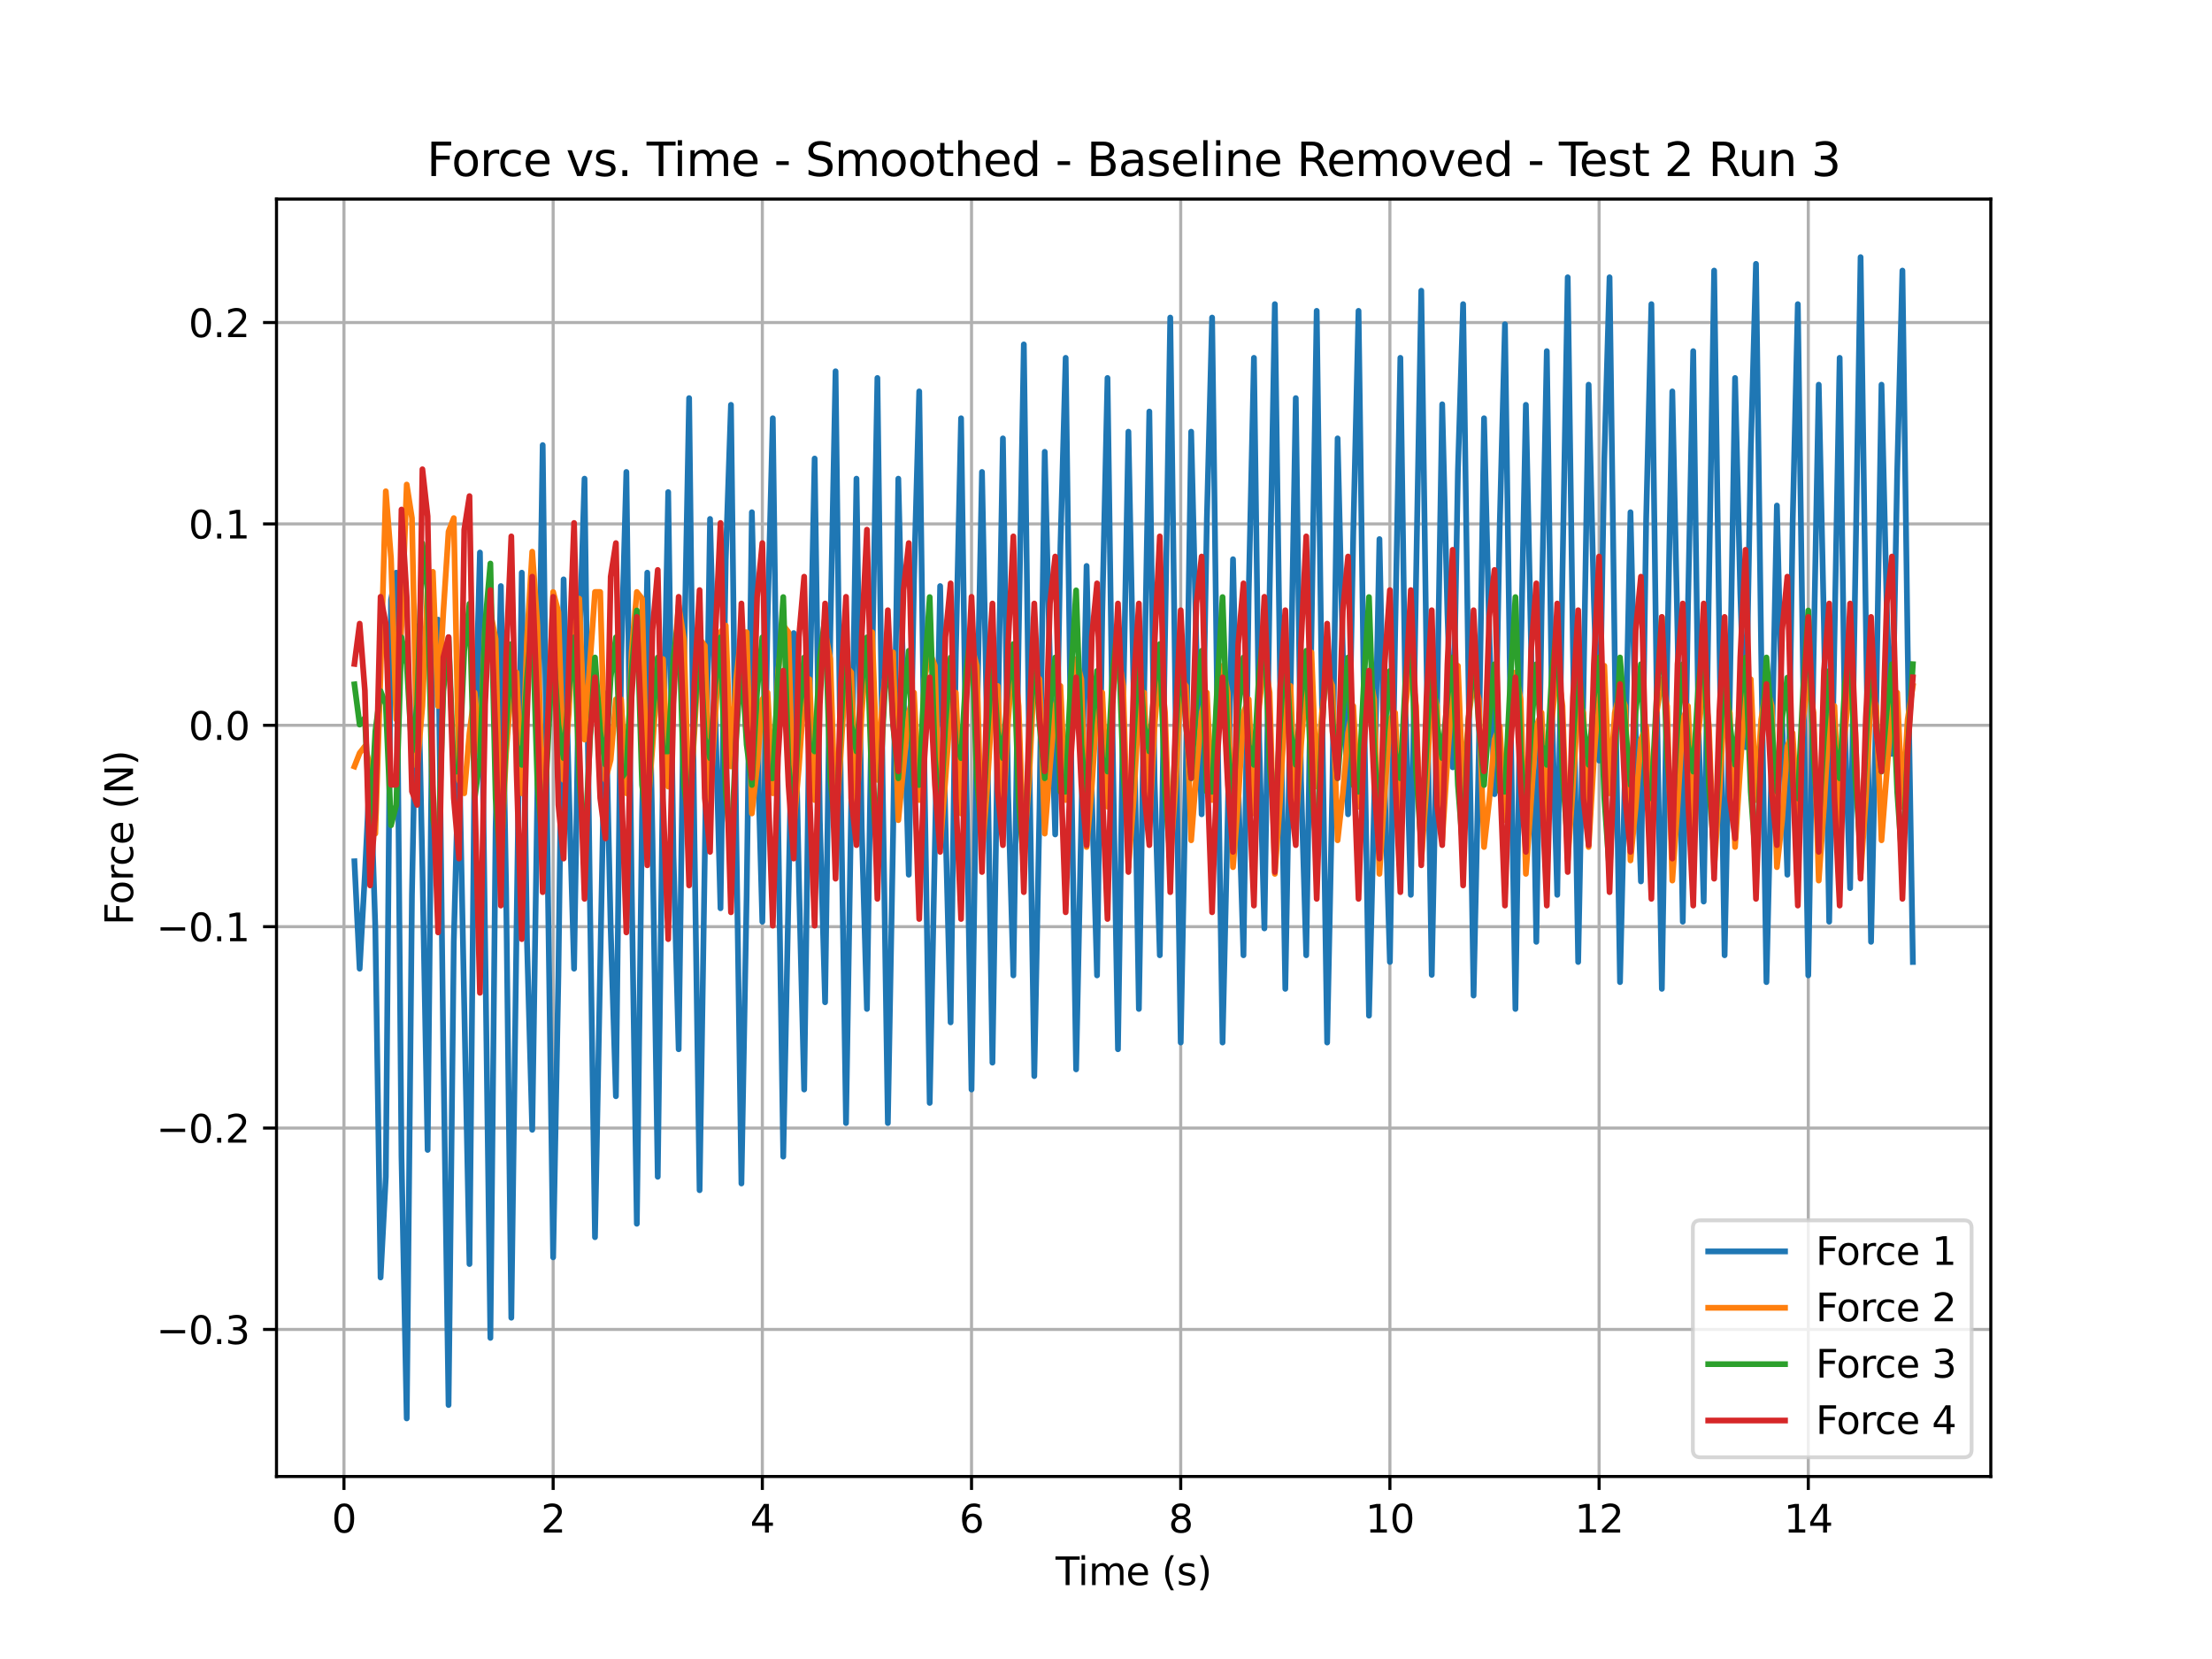 <?xml version="1.0" encoding="utf-8" standalone="no"?>
<!DOCTYPE svg PUBLIC "-//W3C//DTD SVG 1.1//EN"
  "http://www.w3.org/Graphics/SVG/1.1/DTD/svg11.dtd">
<svg xmlns:xlink="http://www.w3.org/1999/xlink" width="576pt" height="432pt" viewBox="0 0 576 432" xmlns="http://www.w3.org/2000/svg" version="1.1">
 <defs>
  <style type="text/css">*{stroke-linejoin: round; stroke-linecap: butt}</style>
 </defs>
 <g id="figure_1">
  <g id="patch_1">
   <path d="M 0 432 
L 576 432 
L 576 0 
L 0 0 
z
" style="fill: #ffffff"/>
  </g>
  <g id="axes_1">
   <g id="patch_2">
    <path d="M 72 384.48 
L 518.4 384.48 
L 518.4 51.84 
L 72 51.84 
z
" style="fill: #ffffff"/>
   </g>
   <g id="matplotlib.axis_1">
    <g id="xtick_1">
     <g id="line2d_1">
      <path d="M 89.567 384.48 
L 89.567 51.84 
" clip-path="url(#p87761580d5)" style="fill: none; stroke: #b0b0b0; stroke-width: 0.8; stroke-linecap: square"/>
     </g>
     <g id="line2d_2">
      <defs>
       <path id="me1c14b17b9" d="M 0 0 
L 0 3.5 
" style="stroke: #000000; stroke-width: 0.8"/>
      </defs>
      <g>
       <use xlink:href="#me1c14b17b9" x="89.567" y="384.48" style="stroke: #000000; stroke-width: 0.8"/>
      </g>
     </g>
     <g id="text_1">
      <!-- 0 -->
      <g transform="translate(86.386 399.078) scale(0.1 -0.1)">
       <defs>
        <path id="DejaVuSans-30" d="M 2034 4250 
Q 1547 4250 1301 3770 
Q 1056 3291 1056 2328 
Q 1056 1369 1301 889 
Q 1547 409 2034 409 
Q 2525 409 2770 889 
Q 3016 1369 3016 2328 
Q 3016 3291 2770 3770 
Q 2525 4250 2034 4250 
z
M 2034 4750 
Q 2819 4750 3233 4129 
Q 3647 3509 3647 2328 
Q 3647 1150 3233 529 
Q 2819 -91 2034 -91 
Q 1250 -91 836 529 
Q 422 1150 422 2328 
Q 422 3509 836 4129 
Q 1250 4750 2034 4750 
z
" transform="scale(0.016)"/>
       </defs>
       <use xlink:href="#DejaVuSans-30"/>
      </g>
     </g>
    </g>
    <g id="xtick_2">
     <g id="line2d_3">
      <path d="M 144.04 384.48 
L 144.04 51.84 
" clip-path="url(#p87761580d5)" style="fill: none; stroke: #b0b0b0; stroke-width: 0.8; stroke-linecap: square"/>
     </g>
     <g id="line2d_4">
      <g>
       <use xlink:href="#me1c14b17b9" x="144.04" y="384.48" style="stroke: #000000; stroke-width: 0.8"/>
      </g>
     </g>
     <g id="text_2">
      <!-- 2 -->
      <g transform="translate(140.858 399.078) scale(0.1 -0.1)">
       <defs>
        <path id="DejaVuSans-32" d="M 1228 531 
L 3431 531 
L 3431 0 
L 469 0 
L 469 531 
Q 828 903 1448 1529 
Q 2069 2156 2228 2338 
Q 2531 2678 2651 2914 
Q 2772 3150 2772 3378 
Q 2772 3750 2511 3984 
Q 2250 4219 1831 4219 
Q 1534 4219 1204 4116 
Q 875 4013 500 3803 
L 500 4441 
Q 881 4594 1212 4672 
Q 1544 4750 1819 4750 
Q 2544 4750 2975 4387 
Q 3406 4025 3406 3419 
Q 3406 3131 3298 2873 
Q 3191 2616 2906 2266 
Q 2828 2175 2409 1742 
Q 1991 1309 1228 531 
z
" transform="scale(0.016)"/>
       </defs>
       <use xlink:href="#DejaVuSans-32"/>
      </g>
     </g>
    </g>
    <g id="xtick_3">
     <g id="line2d_5">
      <path d="M 198.512 384.48 
L 198.512 51.84 
" clip-path="url(#p87761580d5)" style="fill: none; stroke: #b0b0b0; stroke-width: 0.8; stroke-linecap: square"/>
     </g>
     <g id="line2d_6">
      <g>
       <use xlink:href="#me1c14b17b9" x="198.512" y="384.48" style="stroke: #000000; stroke-width: 0.8"/>
      </g>
     </g>
     <g id="text_3">
      <!-- 4 -->
      <g transform="translate(195.331 399.078) scale(0.1 -0.1)">
       <defs>
        <path id="DejaVuSans-34" d="M 2419 4116 
L 825 1625 
L 2419 1625 
L 2419 4116 
z
M 2253 4666 
L 3047 4666 
L 3047 1625 
L 3713 1625 
L 3713 1100 
L 3047 1100 
L 3047 0 
L 2419 0 
L 2419 1100 
L 313 1100 
L 313 1709 
L 2253 4666 
z
" transform="scale(0.016)"/>
       </defs>
       <use xlink:href="#DejaVuSans-34"/>
      </g>
     </g>
    </g>
    <g id="xtick_4">
     <g id="line2d_7">
      <path d="M 252.984 384.48 
L 252.984 51.84 
" clip-path="url(#p87761580d5)" style="fill: none; stroke: #b0b0b0; stroke-width: 0.8; stroke-linecap: square"/>
     </g>
     <g id="line2d_8">
      <g>
       <use xlink:href="#me1c14b17b9" x="252.984" y="384.48" style="stroke: #000000; stroke-width: 0.8"/>
      </g>
     </g>
     <g id="text_4">
      <!-- 6 -->
      <g transform="translate(249.803 399.078) scale(0.1 -0.1)">
       <defs>
        <path id="DejaVuSans-36" d="M 2113 2584 
Q 1688 2584 1439 2293 
Q 1191 2003 1191 1497 
Q 1191 994 1439 701 
Q 1688 409 2113 409 
Q 2538 409 2786 701 
Q 3034 994 3034 1497 
Q 3034 2003 2786 2293 
Q 2538 2584 2113 2584 
z
M 3366 4563 
L 3366 3988 
Q 3128 4100 2886 4159 
Q 2644 4219 2406 4219 
Q 1781 4219 1451 3797 
Q 1122 3375 1075 2522 
Q 1259 2794 1537 2939 
Q 1816 3084 2150 3084 
Q 2853 3084 3261 2657 
Q 3669 2231 3669 1497 
Q 3669 778 3244 343 
Q 2819 -91 2113 -91 
Q 1303 -91 875 529 
Q 447 1150 447 2328 
Q 447 3434 972 4092 
Q 1497 4750 2381 4750 
Q 2619 4750 2861 4703 
Q 3103 4656 3366 4563 
z
" transform="scale(0.016)"/>
       </defs>
       <use xlink:href="#DejaVuSans-36"/>
      </g>
     </g>
    </g>
    <g id="xtick_5">
     <g id="line2d_9">
      <path d="M 307.456 384.48 
L 307.456 51.84 
" clip-path="url(#p87761580d5)" style="fill: none; stroke: #b0b0b0; stroke-width: 0.8; stroke-linecap: square"/>
     </g>
     <g id="line2d_10">
      <g>
       <use xlink:href="#me1c14b17b9" x="307.456" y="384.48" style="stroke: #000000; stroke-width: 0.8"/>
      </g>
     </g>
     <g id="text_5">
      <!-- 8 -->
      <g transform="translate(304.275 399.078) scale(0.1 -0.1)">
       <defs>
        <path id="DejaVuSans-38" d="M 2034 2216 
Q 1584 2216 1326 1975 
Q 1069 1734 1069 1313 
Q 1069 891 1326 650 
Q 1584 409 2034 409 
Q 2484 409 2743 651 
Q 3003 894 3003 1313 
Q 3003 1734 2745 1975 
Q 2488 2216 2034 2216 
z
M 1403 2484 
Q 997 2584 770 2862 
Q 544 3141 544 3541 
Q 544 4100 942 4425 
Q 1341 4750 2034 4750 
Q 2731 4750 3128 4425 
Q 3525 4100 3525 3541 
Q 3525 3141 3298 2862 
Q 3072 2584 2669 2484 
Q 3125 2378 3379 2068 
Q 3634 1759 3634 1313 
Q 3634 634 3220 271 
Q 2806 -91 2034 -91 
Q 1263 -91 848 271 
Q 434 634 434 1313 
Q 434 1759 690 2068 
Q 947 2378 1403 2484 
z
M 1172 3481 
Q 1172 3119 1398 2916 
Q 1625 2713 2034 2713 
Q 2441 2713 2670 2916 
Q 2900 3119 2900 3481 
Q 2900 3844 2670 4047 
Q 2441 4250 2034 4250 
Q 1625 4250 1398 4047 
Q 1172 3844 1172 3481 
z
" transform="scale(0.016)"/>
       </defs>
       <use xlink:href="#DejaVuSans-38"/>
      </g>
     </g>
    </g>
    <g id="xtick_6">
     <g id="line2d_11">
      <path d="M 361.928 384.48 
L 361.928 51.84 
" clip-path="url(#p87761580d5)" style="fill: none; stroke: #b0b0b0; stroke-width: 0.8; stroke-linecap: square"/>
     </g>
     <g id="line2d_12">
      <g>
       <use xlink:href="#me1c14b17b9" x="361.928" y="384.48" style="stroke: #000000; stroke-width: 0.8"/>
      </g>
     </g>
     <g id="text_6">
      <!-- 10 -->
      <g transform="translate(355.566 399.078) scale(0.1 -0.1)">
       <defs>
        <path id="DejaVuSans-31" d="M 794 531 
L 1825 531 
L 1825 4091 
L 703 3866 
L 703 4441 
L 1819 4666 
L 2450 4666 
L 2450 531 
L 3481 531 
L 3481 0 
L 794 0 
L 794 531 
z
" transform="scale(0.016)"/>
       </defs>
       <use xlink:href="#DejaVuSans-31"/>
       <use xlink:href="#DejaVuSans-30" x="63.623"/>
      </g>
     </g>
    </g>
    <g id="xtick_7">
     <g id="line2d_13">
      <path d="M 416.401 384.48 
L 416.401 51.84 
" clip-path="url(#p87761580d5)" style="fill: none; stroke: #b0b0b0; stroke-width: 0.8; stroke-linecap: square"/>
     </g>
     <g id="line2d_14">
      <g>
       <use xlink:href="#me1c14b17b9" x="416.401" y="384.48" style="stroke: #000000; stroke-width: 0.8"/>
      </g>
     </g>
     <g id="text_7">
      <!-- 12 -->
      <g transform="translate(410.038 399.078) scale(0.1 -0.1)">
       <use xlink:href="#DejaVuSans-31"/>
       <use xlink:href="#DejaVuSans-32" x="63.623"/>
      </g>
     </g>
    </g>
    <g id="xtick_8">
     <g id="line2d_15">
      <path d="M 470.873 384.48 
L 470.873 51.84 
" clip-path="url(#p87761580d5)" style="fill: none; stroke: #b0b0b0; stroke-width: 0.8; stroke-linecap: square"/>
     </g>
     <g id="line2d_16">
      <g>
       <use xlink:href="#me1c14b17b9" x="470.873" y="384.48" style="stroke: #000000; stroke-width: 0.8"/>
      </g>
     </g>
     <g id="text_8">
      <!-- 14 -->
      <g transform="translate(464.51 399.078) scale(0.1 -0.1)">
       <use xlink:href="#DejaVuSans-31"/>
       <use xlink:href="#DejaVuSans-34" x="63.623"/>
      </g>
     </g>
    </g>
    <g id="text_9">
     <!-- Time (s) -->
     <g transform="translate(274.871 412.757) scale(0.1 -0.1)">
      <defs>
       <path id="DejaVuSans-54" d="M -19 4666 
L 3928 4666 
L 3928 4134 
L 2272 4134 
L 2272 0 
L 1638 0 
L 1638 4134 
L -19 4134 
L -19 4666 
z
" transform="scale(0.016)"/>
       <path id="DejaVuSans-69" d="M 603 3500 
L 1178 3500 
L 1178 0 
L 603 0 
L 603 3500 
z
M 603 4863 
L 1178 4863 
L 1178 4134 
L 603 4134 
L 603 4863 
z
" transform="scale(0.016)"/>
       <path id="DejaVuSans-6d" d="M 3328 2828 
Q 3544 3216 3844 3400 
Q 4144 3584 4550 3584 
Q 5097 3584 5394 3201 
Q 5691 2819 5691 2113 
L 5691 0 
L 5113 0 
L 5113 2094 
Q 5113 2597 4934 2840 
Q 4756 3084 4391 3084 
Q 3944 3084 3684 2787 
Q 3425 2491 3425 1978 
L 3425 0 
L 2847 0 
L 2847 2094 
Q 2847 2600 2669 2842 
Q 2491 3084 2119 3084 
Q 1678 3084 1418 2786 
Q 1159 2488 1159 1978 
L 1159 0 
L 581 0 
L 581 3500 
L 1159 3500 
L 1159 2956 
Q 1356 3278 1631 3431 
Q 1906 3584 2284 3584 
Q 2666 3584 2933 3390 
Q 3200 3197 3328 2828 
z
" transform="scale(0.016)"/>
       <path id="DejaVuSans-65" d="M 3597 1894 
L 3597 1613 
L 953 1613 
Q 991 1019 1311 708 
Q 1631 397 2203 397 
Q 2534 397 2845 478 
Q 3156 559 3463 722 
L 3463 178 
Q 3153 47 2828 -22 
Q 2503 -91 2169 -91 
Q 1331 -91 842 396 
Q 353 884 353 1716 
Q 353 2575 817 3079 
Q 1281 3584 2069 3584 
Q 2775 3584 3186 3129 
Q 3597 2675 3597 1894 
z
M 3022 2063 
Q 3016 2534 2758 2815 
Q 2500 3097 2075 3097 
Q 1594 3097 1305 2825 
Q 1016 2553 972 2059 
L 3022 2063 
z
" transform="scale(0.016)"/>
       <path id="DejaVuSans-20" transform="scale(0.016)"/>
       <path id="DejaVuSans-28" d="M 1984 4856 
Q 1566 4138 1362 3434 
Q 1159 2731 1159 2009 
Q 1159 1288 1364 580 
Q 1569 -128 1984 -844 
L 1484 -844 
Q 1016 -109 783 600 
Q 550 1309 550 2009 
Q 550 2706 781 3412 
Q 1013 4119 1484 4856 
L 1984 4856 
z
" transform="scale(0.016)"/>
       <path id="DejaVuSans-73" d="M 2834 3397 
L 2834 2853 
Q 2591 2978 2328 3040 
Q 2066 3103 1784 3103 
Q 1356 3103 1142 2972 
Q 928 2841 928 2578 
Q 928 2378 1081 2264 
Q 1234 2150 1697 2047 
L 1894 2003 
Q 2506 1872 2764 1633 
Q 3022 1394 3022 966 
Q 3022 478 2636 193 
Q 2250 -91 1575 -91 
Q 1294 -91 989 -36 
Q 684 19 347 128 
L 347 722 
Q 666 556 975 473 
Q 1284 391 1588 391 
Q 1994 391 2212 530 
Q 2431 669 2431 922 
Q 2431 1156 2273 1281 
Q 2116 1406 1581 1522 
L 1381 1569 
Q 847 1681 609 1914 
Q 372 2147 372 2553 
Q 372 3047 722 3315 
Q 1072 3584 1716 3584 
Q 2034 3584 2315 3537 
Q 2597 3491 2834 3397 
z
" transform="scale(0.016)"/>
       <path id="DejaVuSans-29" d="M 513 4856 
L 1013 4856 
Q 1481 4119 1714 3412 
Q 1947 2706 1947 2009 
Q 1947 1309 1714 600 
Q 1481 -109 1013 -844 
L 513 -844 
Q 928 -128 1133 580 
Q 1338 1288 1338 2009 
Q 1338 2731 1133 3434 
Q 928 4138 513 4856 
z
" transform="scale(0.016)"/>
      </defs>
      <use xlink:href="#DejaVuSans-54"/>
      <use xlink:href="#DejaVuSans-69" x="57.959"/>
      <use xlink:href="#DejaVuSans-6d" x="85.742"/>
      <use xlink:href="#DejaVuSans-65" x="183.154"/>
      <use xlink:href="#DejaVuSans-20" x="244.678"/>
      <use xlink:href="#DejaVuSans-28" x="276.465"/>
      <use xlink:href="#DejaVuSans-73" x="315.479"/>
      <use xlink:href="#DejaVuSans-29" x="367.578"/>
     </g>
    </g>
   </g>
   <g id="matplotlib.axis_2">
    <g id="ytick_1">
     <g id="line2d_17">
      <path d="M 72 346.184 
L 518.4 346.184 
" clip-path="url(#p87761580d5)" style="fill: none; stroke: #b0b0b0; stroke-width: 0.8; stroke-linecap: square"/>
     </g>
     <g id="line2d_18">
      <defs>
       <path id="mab9c1787e1" d="M 0 0 
L -3.5 0 
" style="stroke: #000000; stroke-width: 0.8"/>
      </defs>
      <g>
       <use xlink:href="#mab9c1787e1" x="72" y="346.184" style="stroke: #000000; stroke-width: 0.8"/>
      </g>
     </g>
     <g id="text_10">
      <!-- −0.3 -->
      <g transform="translate(40.717 349.984) scale(0.1 -0.1)">
       <defs>
        <path id="DejaVuSans-2212" d="M 678 2272 
L 4684 2272 
L 4684 1741 
L 678 1741 
L 678 2272 
z
" transform="scale(0.016)"/>
        <path id="DejaVuSans-2e" d="M 684 794 
L 1344 794 
L 1344 0 
L 684 0 
L 684 794 
z
" transform="scale(0.016)"/>
        <path id="DejaVuSans-33" d="M 2597 2516 
Q 3050 2419 3304 2112 
Q 3559 1806 3559 1356 
Q 3559 666 3084 287 
Q 2609 -91 1734 -91 
Q 1441 -91 1130 -33 
Q 819 25 488 141 
L 488 750 
Q 750 597 1062 519 
Q 1375 441 1716 441 
Q 2309 441 2620 675 
Q 2931 909 2931 1356 
Q 2931 1769 2642 2001 
Q 2353 2234 1838 2234 
L 1294 2234 
L 1294 2753 
L 1863 2753 
Q 2328 2753 2575 2939 
Q 2822 3125 2822 3475 
Q 2822 3834 2567 4026 
Q 2313 4219 1838 4219 
Q 1578 4219 1281 4162 
Q 984 4106 628 3988 
L 628 4550 
Q 988 4650 1302 4700 
Q 1616 4750 1894 4750 
Q 2613 4750 3031 4423 
Q 3450 4097 3450 3541 
Q 3450 3153 3228 2886 
Q 3006 2619 2597 2516 
z
" transform="scale(0.016)"/>
       </defs>
       <use xlink:href="#DejaVuSans-2212"/>
       <use xlink:href="#DejaVuSans-30" x="83.789"/>
       <use xlink:href="#DejaVuSans-2e" x="147.412"/>
       <use xlink:href="#DejaVuSans-33" x="179.199"/>
      </g>
     </g>
    </g>
    <g id="ytick_2">
     <g id="line2d_19">
      <path d="M 72 293.745 
L 518.4 293.745 
" clip-path="url(#p87761580d5)" style="fill: none; stroke: #b0b0b0; stroke-width: 0.8; stroke-linecap: square"/>
     </g>
     <g id="line2d_20">
      <g>
       <use xlink:href="#mab9c1787e1" x="72" y="293.745" style="stroke: #000000; stroke-width: 0.8"/>
      </g>
     </g>
     <g id="text_11">
      <!-- −0.2 -->
      <g transform="translate(40.717 297.544) scale(0.1 -0.1)">
       <use xlink:href="#DejaVuSans-2212"/>
       <use xlink:href="#DejaVuSans-30" x="83.789"/>
       <use xlink:href="#DejaVuSans-2e" x="147.412"/>
       <use xlink:href="#DejaVuSans-32" x="179.199"/>
      </g>
     </g>
    </g>
    <g id="ytick_3">
     <g id="line2d_21">
      <path d="M 72 241.306 
L 518.4 241.306 
" clip-path="url(#p87761580d5)" style="fill: none; stroke: #b0b0b0; stroke-width: 0.8; stroke-linecap: square"/>
     </g>
     <g id="line2d_22">
      <g>
       <use xlink:href="#mab9c1787e1" x="72" y="241.306" style="stroke: #000000; stroke-width: 0.8"/>
      </g>
     </g>
     <g id="text_12">
      <!-- −0.1 -->
      <g transform="translate(40.717 245.105) scale(0.1 -0.1)">
       <use xlink:href="#DejaVuSans-2212"/>
       <use xlink:href="#DejaVuSans-30" x="83.789"/>
       <use xlink:href="#DejaVuSans-2e" x="147.412"/>
       <use xlink:href="#DejaVuSans-31" x="179.199"/>
      </g>
     </g>
    </g>
    <g id="ytick_4">
     <g id="line2d_23">
      <path d="M 72 188.866 
L 518.4 188.866 
" clip-path="url(#p87761580d5)" style="fill: none; stroke: #b0b0b0; stroke-width: 0.8; stroke-linecap: square"/>
     </g>
     <g id="line2d_24">
      <g>
       <use xlink:href="#mab9c1787e1" x="72" y="188.866" style="stroke: #000000; stroke-width: 0.8"/>
      </g>
     </g>
     <g id="text_13">
      <!-- 0.0 -->
      <g transform="translate(49.097 192.666) scale(0.1 -0.1)">
       <use xlink:href="#DejaVuSans-30"/>
       <use xlink:href="#DejaVuSans-2e" x="63.623"/>
       <use xlink:href="#DejaVuSans-30" x="95.41"/>
      </g>
     </g>
    </g>
    <g id="ytick_5">
     <g id="line2d_25">
      <path d="M 72 136.427 
L 518.4 136.427 
" clip-path="url(#p87761580d5)" style="fill: none; stroke: #b0b0b0; stroke-width: 0.8; stroke-linecap: square"/>
     </g>
     <g id="line2d_26">
      <g>
       <use xlink:href="#mab9c1787e1" x="72" y="136.427" style="stroke: #000000; stroke-width: 0.8"/>
      </g>
     </g>
     <g id="text_14">
      <!-- 0.1 -->
      <g transform="translate(49.097 140.226) scale(0.1 -0.1)">
       <use xlink:href="#DejaVuSans-30"/>
       <use xlink:href="#DejaVuSans-2e" x="63.623"/>
       <use xlink:href="#DejaVuSans-31" x="95.41"/>
      </g>
     </g>
    </g>
    <g id="ytick_6">
     <g id="line2d_27">
      <path d="M 72 83.988 
L 518.4 83.988 
" clip-path="url(#p87761580d5)" style="fill: none; stroke: #b0b0b0; stroke-width: 0.8; stroke-linecap: square"/>
     </g>
     <g id="line2d_28">
      <g>
       <use xlink:href="#mab9c1787e1" x="72" y="83.988" style="stroke: #000000; stroke-width: 0.8"/>
      </g>
     </g>
     <g id="text_15">
      <!-- 0.2 -->
      <g transform="translate(49.097 87.787) scale(0.1 -0.1)">
       <use xlink:href="#DejaVuSans-30"/>
       <use xlink:href="#DejaVuSans-2e" x="63.623"/>
       <use xlink:href="#DejaVuSans-32" x="95.41"/>
      </g>
     </g>
    </g>
    <g id="text_16">
     <!-- Force (N) -->
     <g transform="translate(34.638 240.914) rotate(-90) scale(0.1 -0.1)">
      <defs>
       <path id="DejaVuSans-46" d="M 628 4666 
L 3309 4666 
L 3309 4134 
L 1259 4134 
L 1259 2759 
L 3109 2759 
L 3109 2228 
L 1259 2228 
L 1259 0 
L 628 0 
L 628 4666 
z
" transform="scale(0.016)"/>
       <path id="DejaVuSans-6f" d="M 1959 3097 
Q 1497 3097 1228 2736 
Q 959 2375 959 1747 
Q 959 1119 1226 758 
Q 1494 397 1959 397 
Q 2419 397 2687 759 
Q 2956 1122 2956 1747 
Q 2956 2369 2687 2733 
Q 2419 3097 1959 3097 
z
M 1959 3584 
Q 2709 3584 3137 3096 
Q 3566 2609 3566 1747 
Q 3566 888 3137 398 
Q 2709 -91 1959 -91 
Q 1206 -91 779 398 
Q 353 888 353 1747 
Q 353 2609 779 3096 
Q 1206 3584 1959 3584 
z
" transform="scale(0.016)"/>
       <path id="DejaVuSans-72" d="M 2631 2963 
Q 2534 3019 2420 3045 
Q 2306 3072 2169 3072 
Q 1681 3072 1420 2755 
Q 1159 2438 1159 1844 
L 1159 0 
L 581 0 
L 581 3500 
L 1159 3500 
L 1159 2956 
Q 1341 3275 1631 3429 
Q 1922 3584 2338 3584 
Q 2397 3584 2469 3576 
Q 2541 3569 2628 3553 
L 2631 2963 
z
" transform="scale(0.016)"/>
       <path id="DejaVuSans-63" d="M 3122 3366 
L 3122 2828 
Q 2878 2963 2633 3030 
Q 2388 3097 2138 3097 
Q 1578 3097 1268 2742 
Q 959 2388 959 1747 
Q 959 1106 1268 751 
Q 1578 397 2138 397 
Q 2388 397 2633 464 
Q 2878 531 3122 666 
L 3122 134 
Q 2881 22 2623 -34 
Q 2366 -91 2075 -91 
Q 1284 -91 818 406 
Q 353 903 353 1747 
Q 353 2603 823 3093 
Q 1294 3584 2113 3584 
Q 2378 3584 2631 3529 
Q 2884 3475 3122 3366 
z
" transform="scale(0.016)"/>
       <path id="DejaVuSans-4e" d="M 628 4666 
L 1478 4666 
L 3547 763 
L 3547 4666 
L 4159 4666 
L 4159 0 
L 3309 0 
L 1241 3903 
L 1241 0 
L 628 0 
L 628 4666 
z
" transform="scale(0.016)"/>
      </defs>
      <use xlink:href="#DejaVuSans-46"/>
      <use xlink:href="#DejaVuSans-6f" x="53.895"/>
      <use xlink:href="#DejaVuSans-72" x="115.076"/>
      <use xlink:href="#DejaVuSans-63" x="153.939"/>
      <use xlink:href="#DejaVuSans-65" x="208.92"/>
      <use xlink:href="#DejaVuSans-20" x="270.443"/>
      <use xlink:href="#DejaVuSans-28" x="302.23"/>
      <use xlink:href="#DejaVuSans-4e" x="341.244"/>
      <use xlink:href="#DejaVuSans-29" x="416.049"/>
     </g>
    </g>
   </g>
   <g id="line2d_29">
    <path d="M 92.291 224.278 
L 93.653 252.246 
L 95.015 227.774 
L 96.376 199.806 
L 97.738 241.758 
L 99.1 332.652 
L 100.462 306.433 
L 101.824 156.107 
L 103.185 149.115 
L 104.547 301.189 
L 105.909 369.36 
L 107.271 233.018 
L 108.633 163.099 
L 109.994 226.026 
L 111.356 299.441 
L 112.718 164.847 
L 114.08 161.351 
L 115.442 273.221 
L 116.803 365.864 
L 118.165 245.254 
L 119.527 194.562 
L 122.251 329.157 
L 123.612 194.562 
L 124.974 143.871 
L 127.698 348.384 
L 129.06 215.538 
L 130.421 152.611 
L 131.783 231.27 
L 133.145 343.14 
L 134.507 241.758 
L 135.869 149.115 
L 137.231 245.254 
L 138.592 294.197 
L 141.316 115.903 
L 142.678 231.27 
L 144.04 327.409 
L 145.401 253.994 
L 146.763 150.863 
L 148.125 205.05 
L 149.487 252.246 
L 150.849 168.343 
L 152.21 124.643 
L 153.572 231.27 
L 154.934 322.165 
L 157.658 180.578 
L 159.019 241.758 
L 160.381 285.457 
L 161.743 171.839 
L 163.105 122.895 
L 164.467 229.522 
L 165.828 318.669 
L 167.19 212.042 
L 168.552 149.115 
L 169.914 219.034 
L 171.276 306.433 
L 172.637 199.806 
L 173.999 128.139 
L 175.361 222.53 
L 176.723 273.221 
L 178.085 175.335 
L 179.446 103.668 
L 180.808 217.286 
L 182.17 309.929 
L 184.894 135.131 
L 187.617 236.514 
L 188.979 145.619 
L 190.341 105.415 
L 191.703 215.538 
L 193.065 308.181 
L 194.426 233.018 
L 195.788 133.383 
L 197.15 191.066 
L 198.512 240.01 
L 199.874 161.351 
L 201.235 108.911 
L 202.597 212.042 
L 203.959 301.189 
L 206.683 164.847 
L 208.044 229.522 
L 209.406 283.709 
L 210.768 184.074 
L 212.13 119.399 
L 213.492 213.79 
L 214.853 260.985 
L 216.215 164.847 
L 217.577 96.676 
L 218.939 205.05 
L 220.301 292.449 
L 223.024 124.643 
L 224.386 215.538 
L 225.748 262.733 
L 227.11 173.587 
L 228.472 98.424 
L 229.833 203.302 
L 231.195 292.449 
L 232.557 217.286 
L 233.919 124.643 
L 235.281 180.578 
L 236.642 227.774 
L 238.004 150.863 
L 239.366 101.92 
L 240.728 201.554 
L 242.09 287.205 
L 244.813 152.611 
L 246.175 213.79 
L 247.537 266.229 
L 248.899 170.091 
L 250.26 108.911 
L 251.622 203.302 
L 252.984 283.709 
L 254.346 191.066 
L 255.708 122.895 
L 257.069 192.814 
L 258.431 276.717 
L 259.793 191.066 
L 261.155 114.155 
L 262.517 206.798 
L 263.878 253.994 
L 265.24 166.595 
L 266.602 89.684 
L 267.964 192.814 
L 269.326 280.213 
L 270.687 210.294 
L 272.049 117.651 
L 273.411 173.587 
L 274.773 217.286 
L 276.135 142.123 
L 277.497 93.18 
L 278.858 192.814 
L 280.22 278.465 
L 282.944 147.367 
L 284.306 206.798 
L 285.667 253.994 
L 287.029 159.603 
L 288.391 98.424 
L 289.753 194.562 
L 291.115 273.221 
L 292.476 184.074 
L 293.838 112.407 
L 295.2 180.578 
L 296.562 262.733 
L 297.924 180.578 
L 299.285 107.163 
L 300.647 203.302 
L 302.009 248.75 
L 304.733 82.692 
L 306.094 184.074 
L 307.456 271.473 
L 308.818 199.806 
L 310.18 112.407 
L 311.542 168.343 
L 312.903 212.042 
L 314.265 135.131 
L 315.627 82.692 
L 316.989 185.822 
L 318.351 271.473 
L 319.713 212.042 
L 321.074 145.619 
L 322.436 205.05 
L 323.798 248.75 
L 325.16 154.359 
L 326.522 93.18 
L 327.883 192.814 
L 329.245 241.758 
L 330.607 154.359 
L 331.969 79.196 
L 333.331 177.083 
L 334.692 257.489 
L 337.416 103.668 
L 338.778 203.302 
L 340.14 248.75 
L 342.863 80.944 
L 344.225 182.326 
L 345.587 271.473 
L 346.949 205.05 
L 348.31 114.155 
L 349.672 170.091 
L 351.034 212.042 
L 352.396 138.627 
L 353.758 80.944 
L 355.119 178.831 
L 356.481 264.481 
L 357.843 208.546 
L 359.205 140.375 
L 360.567 205.05 
L 361.928 250.498 
L 363.29 164.847 
L 364.652 93.18 
L 366.014 185.822 
L 367.376 233.018 
L 368.738 150.863 
L 370.099 75.7 
L 371.461 171.839 
L 372.823 253.852 
L 374.185 185.681 
L 375.547 105.274 
L 376.908 159.603 
L 378.27 199.806 
L 379.632 122.895 
L 380.994 79.196 
L 382.356 175.335 
L 383.717 259.237 
L 385.079 196.31 
L 386.441 108.911 
L 387.803 164.847 
L 389.165 206.798 
L 390.526 136.879 
L 391.888 84.44 
L 393.25 180.578 
L 394.612 262.733 
L 395.974 173.587 
L 397.335 105.415 
L 398.697 168.343 
L 400.059 245.254 
L 401.421 159.603 
L 402.783 91.432 
L 404.144 185.822 
L 405.506 233.018 
L 406.868 149.115 
L 408.23 72.204 
L 409.592 168.343 
L 410.954 250.498 
L 412.315 180.578 
L 413.677 100.172 
L 415.039 156.107 
L 416.401 198.058 
L 417.763 119.399 
L 419.124 72.204 
L 420.486 171.839 
L 421.848 255.742 
L 423.21 198.058 
L 424.572 133.383 
L 425.933 191.066 
L 427.295 229.522 
L 428.657 135.131 
L 430.019 79.196 
L 431.381 178.831 
L 432.742 257.489 
L 434.104 173.587 
L 435.466 101.92 
L 436.828 164.847 
L 438.19 240.01 
L 439.551 157.855 
L 440.913 91.432 
L 442.275 189.318 
L 443.637 234.766 
L 446.36 70.456 
L 447.722 166.595 
L 449.084 248.75 
L 450.446 180.578 
L 451.808 98.424 
L 453.169 154.359 
L 454.531 194.562 
L 455.893 117.651 
L 457.255 68.708 
L 458.617 170.091 
L 459.979 255.742 
L 461.34 198.058 
L 462.702 131.635 
L 464.064 187.57 
L 465.426 227.774 
L 466.788 136.879 
L 468.149 79.196 
L 469.511 175.335 
L 470.873 253.994 
L 472.235 171.839 
L 473.597 100.172 
L 474.958 163.099 
L 476.32 240.01 
L 479.044 93.18 
L 480.406 189.318 
L 481.767 231.27 
L 484.491 66.96 
L 485.853 161.351 
L 487.215 245.254 
L 488.576 182.326 
L 489.938 100.172 
L 491.3 157.855 
L 492.662 196.31 
L 494.024 122.895 
L 495.385 70.456 
L 496.747 168.343 
L 498.109 250.498 
L 498.109 250.498 
" clip-path="url(#p87761580d5)" style="fill: none; stroke: #1f77b4; stroke-width: 1.5; stroke-linecap: square"/>
   </g>
   <g id="line2d_30">
    <path d="M 92.291 199.589 
L 93.653 196.093 
L 95.015 194.345 
L 96.376 199.589 
L 97.738 217.068 
L 99.1 175.117 
L 100.462 127.921 
L 101.824 145.401 
L 103.185 187.353 
L 104.547 162.881 
L 105.909 126.174 
L 107.271 134.913 
L 108.633 199.589 
L 109.994 183.857 
L 111.356 152.393 
L 112.718 148.897 
L 114.08 183.857 
L 115.442 159.385 
L 116.803 138.409 
L 118.165 134.913 
L 119.527 203.084 
L 120.889 206.58 
L 122.251 190.849 
L 123.612 180.361 
L 124.974 196.093 
L 126.336 162.881 
L 127.698 159.385 
L 129.06 166.377 
L 130.421 224.06 
L 131.783 196.093 
L 133.145 178.613 
L 134.507 175.117 
L 135.869 206.58 
L 137.231 166.377 
L 138.592 143.653 
L 139.954 162.881 
L 141.316 210.076 
L 142.678 190.849 
L 144.04 154.141 
L 145.401 159.385 
L 146.763 203.084 
L 148.125 185.605 
L 149.487 157.637 
L 150.849 155.889 
L 152.21 192.597 
L 154.934 154.141 
L 156.296 154.141 
L 157.658 203.084 
L 159.019 197.841 
L 160.381 182.109 
L 161.743 182.109 
L 163.105 206.58 
L 164.467 169.873 
L 165.828 154.141 
L 167.19 155.889 
L 168.552 211.824 
L 169.914 194.345 
L 171.276 175.117 
L 172.637 171.621 
L 173.999 204.832 
L 175.361 173.369 
L 176.723 157.637 
L 178.085 166.377 
L 179.446 211.824 
L 180.808 190.849 
L 182.17 166.377 
L 183.532 168.125 
L 184.894 208.328 
L 187.617 164.629 
L 188.979 162.881 
L 190.341 199.589 
L 191.703 176.865 
L 193.065 164.629 
L 194.426 164.629 
L 195.788 211.824 
L 197.15 199.589 
L 198.512 182.109 
L 199.874 180.361 
L 201.235 206.58 
L 202.597 175.117 
L 203.959 162.881 
L 205.321 164.629 
L 206.683 215.32 
L 208.044 199.589 
L 209.406 180.361 
L 210.768 176.865 
L 212.13 208.328 
L 213.492 176.865 
L 214.853 164.629 
L 216.215 171.621 
L 217.577 215.32 
L 218.939 196.093 
L 220.301 173.369 
L 221.662 175.117 
L 223.024 211.824 
L 224.386 185.605 
L 225.748 168.125 
L 227.11 164.629 
L 228.472 203.084 
L 229.833 182.109 
L 231.195 169.873 
L 232.557 169.873 
L 233.919 213.572 
L 236.642 185.605 
L 238.004 180.361 
L 239.366 208.328 
L 240.728 176.865 
L 242.09 169.873 
L 243.451 173.369 
L 244.813 220.564 
L 246.175 203.084 
L 247.537 183.857 
L 248.899 180.361 
L 250.26 211.824 
L 251.622 180.361 
L 252.984 168.125 
L 254.346 173.369 
L 255.708 222.312 
L 257.069 204.832 
L 258.431 182.109 
L 259.793 178.613 
L 261.155 213.572 
L 262.517 187.353 
L 263.878 169.873 
L 265.24 183.857 
L 266.602 222.312 
L 267.964 203.084 
L 269.326 175.117 
L 270.687 176.865 
L 272.049 217.068 
L 273.411 199.589 
L 274.773 183.857 
L 276.135 178.613 
L 277.497 208.328 
L 278.858 180.361 
L 280.22 171.621 
L 281.582 176.865 
L 282.944 220.564 
L 284.306 204.832 
L 285.667 183.857 
L 287.029 180.361 
L 288.391 210.076 
L 289.753 180.361 
L 291.115 169.873 
L 292.476 178.613 
L 293.838 225.808 
L 295.2 208.328 
L 296.562 183.857 
L 297.924 180.361 
L 299.285 215.32 
L 300.647 189.101 
L 302.009 171.621 
L 303.371 185.605 
L 304.733 224.06 
L 306.094 204.832 
L 307.456 176.865 
L 308.818 178.613 
L 310.18 218.816 
L 311.542 201.337 
L 312.903 185.605 
L 314.265 180.361 
L 315.627 208.328 
L 316.989 180.361 
L 318.351 173.369 
L 319.713 180.361 
L 321.074 225.808 
L 322.436 208.328 
L 323.798 185.605 
L 325.16 182.109 
L 326.522 211.824 
L 327.883 183.857 
L 329.245 171.621 
L 330.607 180.361 
L 331.969 227.556 
L 333.331 208.328 
L 334.692 182.109 
L 336.054 178.613 
L 337.416 215.32 
L 338.778 194.345 
L 340.14 176.865 
L 341.501 169.873 
L 342.863 204.832 
L 344.225 185.605 
L 345.587 175.117 
L 346.949 178.613 
L 348.31 218.816 
L 349.672 206.58 
L 351.034 190.849 
L 352.396 183.857 
L 353.758 210.076 
L 355.119 180.361 
L 356.481 175.117 
L 357.843 182.109 
L 359.205 227.556 
L 360.567 206.58 
L 361.928 187.353 
L 363.29 185.605 
L 364.652 215.32 
L 366.014 183.857 
L 367.376 171.621 
L 368.738 183.857 
L 370.099 224.06 
L 371.461 204.832 
L 372.823 178.613 
L 374.185 183.857 
L 375.547 218.816 
L 376.908 197.841 
L 378.27 178.613 
L 379.632 173.369 
L 380.994 206.58 
L 382.356 187.353 
L 383.717 176.865 
L 385.079 182.109 
L 386.441 220.564 
L 387.803 208.328 
L 389.165 192.597 
L 390.526 189.101 
L 391.888 213.572 
L 393.25 183.857 
L 394.612 175.117 
L 395.974 182.109 
L 397.335 227.556 
L 400.059 189.101 
L 401.421 185.605 
L 402.783 217.068 
L 404.144 187.353 
L 405.506 173.369 
L 406.868 183.857 
L 408.23 224.06 
L 409.592 204.832 
L 410.954 182.109 
L 412.315 185.605 
L 413.677 220.564 
L 415.039 197.841 
L 416.401 178.613 
L 417.763 173.369 
L 419.124 206.58 
L 420.486 185.605 
L 421.848 180.361 
L 423.21 183.857 
L 424.572 224.06 
L 425.933 210.076 
L 427.295 192.597 
L 428.657 189.101 
L 430.019 213.572 
L 431.381 185.605 
L 432.742 176.865 
L 434.104 183.857 
L 435.466 229.304 
L 436.828 210.076 
L 438.19 187.353 
L 439.551 183.857 
L 440.913 215.32 
L 442.275 190.849 
L 443.637 176.865 
L 444.999 189.101 
L 446.36 225.808 
L 447.722 206.58 
L 449.084 182.109 
L 450.446 185.605 
L 451.808 220.564 
L 453.169 199.589 
L 454.531 180.361 
L 455.893 176.865 
L 457.255 208.328 
L 458.617 187.353 
L 459.979 178.613 
L 461.34 183.857 
L 462.702 225.808 
L 464.064 213.572 
L 465.426 194.345 
L 466.788 190.849 
L 468.149 213.572 
L 469.511 187.353 
L 470.873 176.865 
L 472.235 185.605 
L 473.597 229.304 
L 474.958 210.076 
L 476.32 187.353 
L 477.682 183.857 
L 479.044 215.32 
L 480.406 190.849 
L 481.767 176.865 
L 483.129 190.849 
L 484.491 227.556 
L 485.853 208.328 
L 487.215 180.361 
L 488.576 183.857 
L 489.938 218.816 
L 492.662 183.857 
L 494.024 180.361 
L 495.385 210.076 
L 496.747 187.353 
L 498.109 178.613 
L 498.109 178.613 
" clip-path="url(#p87761580d5)" style="fill: none; stroke: #ff7f0e; stroke-width: 1.5; stroke-linecap: square"/>
   </g>
   <g id="line2d_31">
    <path d="M 92.291 178.198 
L 93.653 188.686 
L 95.015 186.938 
L 96.376 214.906 
L 97.738 190.434 
L 99.1 179.946 
L 100.462 183.442 
L 101.824 214.906 
L 103.185 209.662 
L 104.547 165.963 
L 105.909 172.954 
L 107.271 195.678 
L 108.633 183.442 
L 109.994 141.491 
L 111.356 153.727 
L 112.718 213.158 
L 114.08 221.898 
L 115.442 179.946 
L 116.803 165.963 
L 118.165 200.922 
L 119.527 200.922 
L 120.889 169.458 
L 122.251 157.223 
L 123.612 207.914 
L 124.974 197.426 
L 126.336 162.467 
L 127.698 146.735 
L 129.06 207.914 
L 130.421 227.142 
L 131.783 190.434 
L 133.145 167.71 
L 134.507 193.93 
L 135.869 199.174 
L 137.231 176.45 
L 138.592 160.719 
L 139.954 204.418 
L 141.316 220.15 
L 144.04 167.71 
L 145.401 188.686 
L 146.763 197.426 
L 148.125 179.946 
L 149.487 165.963 
L 150.849 202.67 
L 152.21 221.898 
L 153.572 193.93 
L 154.934 171.206 
L 156.296 190.434 
L 157.658 199.174 
L 159.019 176.45 
L 160.381 165.963 
L 161.743 202.67 
L 163.105 200.922 
L 164.467 174.702 
L 165.828 158.971 
L 167.19 204.418 
L 168.552 214.906 
L 169.914 186.938 
L 171.276 171.206 
L 172.637 195.678 
L 173.999 195.678 
L 175.361 171.206 
L 176.723 160.719 
L 178.085 204.418 
L 179.446 214.906 
L 180.808 186.938 
L 182.17 165.963 
L 183.532 192.182 
L 184.894 197.426 
L 186.256 178.198 
L 187.617 165.963 
L 188.979 206.166 
L 190.341 221.898 
L 191.703 192.182 
L 193.065 171.206 
L 194.426 193.93 
L 195.788 204.418 
L 197.15 179.946 
L 198.512 165.963 
L 199.874 202.67 
L 201.235 202.67 
L 202.597 176.45 
L 203.959 155.475 
L 205.321 199.174 
L 206.683 211.41 
L 208.044 186.938 
L 209.406 171.206 
L 210.768 193.93 
L 212.13 195.678 
L 213.492 171.206 
L 214.853 160.719 
L 216.215 202.67 
L 217.577 216.654 
L 218.939 188.686 
L 220.301 165.963 
L 221.662 188.686 
L 223.024 195.678 
L 224.386 178.198 
L 225.748 165.963 
L 227.11 206.166 
L 228.472 221.898 
L 229.833 190.434 
L 231.195 165.963 
L 232.557 188.686 
L 233.919 202.67 
L 235.281 183.442 
L 236.642 169.458 
L 238.004 204.418 
L 239.366 204.418 
L 240.728 176.45 
L 242.09 155.475 
L 243.451 197.426 
L 244.813 213.158 
L 246.175 188.686 
L 247.537 171.206 
L 248.899 193.93 
L 250.26 197.426 
L 251.622 174.702 
L 252.984 162.467 
L 254.346 202.67 
L 255.708 218.402 
L 257.069 192.182 
L 258.431 171.206 
L 259.793 190.434 
L 261.155 197.426 
L 262.517 178.198 
L 263.878 167.71 
L 265.24 207.914 
L 266.602 225.394 
L 267.964 193.93 
L 269.326 167.71 
L 270.687 188.686 
L 272.049 202.67 
L 273.411 183.442 
L 274.773 171.206 
L 276.135 206.166 
L 277.497 206.166 
L 278.858 176.45 
L 280.22 153.727 
L 281.582 193.93 
L 282.944 209.662 
L 284.306 188.686 
L 285.667 174.702 
L 287.029 197.426 
L 288.391 200.922 
L 289.753 174.702 
L 291.115 162.467 
L 292.476 200.922 
L 293.838 218.402 
L 295.2 192.182 
L 296.562 169.458 
L 297.924 188.686 
L 299.285 195.678 
L 300.647 178.198 
L 302.009 167.71 
L 303.371 206.166 
L 304.733 223.646 
L 306.094 192.182 
L 307.456 169.458 
L 308.818 188.686 
L 310.18 202.67 
L 311.542 181.694 
L 312.903 169.458 
L 314.265 206.166 
L 315.627 206.166 
L 316.989 178.198 
L 318.351 155.475 
L 319.713 193.93 
L 321.074 209.662 
L 322.436 185.19 
L 323.798 171.206 
L 325.16 193.93 
L 326.522 199.174 
L 327.883 174.702 
L 329.245 162.467 
L 330.607 199.174 
L 331.969 214.906 
L 333.331 188.686 
L 334.692 167.71 
L 336.054 190.434 
L 337.416 199.174 
L 338.778 181.694 
L 340.14 169.458 
L 341.501 204.418 
L 342.863 221.898 
L 344.225 190.434 
L 345.587 165.963 
L 346.949 186.938 
L 348.31 202.67 
L 349.672 185.19 
L 351.034 171.206 
L 352.396 204.418 
L 353.758 206.166 
L 355.119 178.198 
L 356.481 155.475 
L 357.843 195.678 
L 359.205 213.158 
L 360.567 190.434 
L 361.928 174.702 
L 363.29 195.678 
L 364.652 202.67 
L 366.014 176.45 
L 367.376 164.215 
L 368.738 200.922 
L 370.099 220.15 
L 372.823 169.458 
L 374.185 188.686 
L 375.547 197.426 
L 376.908 181.694 
L 378.27 171.206 
L 379.632 204.418 
L 380.994 221.898 
L 382.356 188.686 
L 383.717 167.71 
L 385.079 188.686 
L 386.441 204.418 
L 387.803 186.938 
L 389.165 172.954 
L 390.526 206.166 
L 391.888 206.166 
L 393.25 178.198 
L 394.612 155.475 
L 395.974 195.678 
L 397.335 213.158 
L 398.697 190.434 
L 400.059 172.954 
L 401.421 193.93 
L 402.783 199.174 
L 404.144 174.702 
L 405.506 162.467 
L 406.868 200.922 
L 408.23 220.15 
L 409.592 193.93 
L 410.954 171.206 
L 412.315 188.686 
L 413.677 199.174 
L 415.039 181.694 
L 416.401 171.206 
L 417.763 207.914 
L 419.124 227.142 
L 420.486 197.426 
L 421.848 171.206 
L 423.21 188.686 
L 424.572 204.418 
L 425.933 185.19 
L 427.295 172.954 
L 428.657 204.418 
L 430.019 207.914 
L 431.381 181.694 
L 432.742 160.719 
L 434.104 197.426 
L 435.466 213.158 
L 436.828 188.686 
L 438.19 172.954 
L 439.551 193.93 
L 440.913 200.922 
L 442.275 178.198 
L 443.637 165.963 
L 444.999 204.418 
L 446.36 221.898 
L 449.084 171.206 
L 450.446 188.686 
L 451.808 199.174 
L 453.169 181.694 
L 454.531 171.206 
L 455.893 206.166 
L 457.255 225.394 
L 458.617 195.678 
L 459.979 171.206 
L 462.702 206.166 
L 464.064 186.938 
L 465.426 176.45 
L 466.788 204.418 
L 468.149 207.914 
L 469.511 179.946 
L 470.873 158.971 
L 472.235 197.426 
L 473.597 214.906 
L 474.958 192.182 
L 476.32 174.702 
L 477.682 193.93 
L 479.044 202.67 
L 480.406 178.198 
L 481.767 167.71 
L 483.129 202.67 
L 484.491 221.898 
L 485.853 193.93 
L 487.215 169.458 
L 488.576 188.686 
L 489.938 200.922 
L 491.3 185.19 
L 492.662 172.954 
L 494.024 206.166 
L 495.385 225.394 
L 496.747 195.678 
L 498.109 172.954 
L 498.109 172.954 
" clip-path="url(#p87761580d5)" style="fill: none; stroke: #2ca02c; stroke-width: 1.5; stroke-linecap: square"/>
   </g>
   <g id="line2d_32">
    <path d="M 92.291 172.882 
L 93.653 162.394 
L 95.015 179.874 
L 96.376 230.566 
L 97.738 211.338 
L 99.1 155.403 
L 100.462 162.394 
L 101.824 204.346 
L 103.185 204.346 
L 104.547 132.679 
L 105.909 155.403 
L 107.271 206.094 
L 108.633 209.59 
L 109.994 122.191 
L 111.356 134.427 
L 112.718 204.346 
L 114.08 242.801 
L 115.442 171.134 
L 116.803 165.89 
L 118.165 207.842 
L 119.527 223.574 
L 120.889 137.923 
L 122.251 129.183 
L 123.612 206.094 
L 124.974 258.533 
L 126.336 183.37 
L 127.698 153.655 
L 129.06 192.11 
L 130.421 235.81 
L 131.783 171.134 
L 133.145 139.671 
L 134.507 200.85 
L 135.869 244.549 
L 137.231 186.866 
L 138.592 150.159 
L 139.954 185.118 
L 141.316 232.314 
L 142.678 186.866 
L 144.04 155.403 
L 145.401 209.59 
L 146.763 223.574 
L 148.125 172.882 
L 149.487 136.175 
L 150.849 193.858 
L 152.21 234.062 
L 153.572 192.11 
L 154.934 176.378 
L 156.296 207.842 
L 157.658 218.33 
L 159.019 150.159 
L 160.381 141.419 
L 161.743 202.598 
L 163.105 242.801 
L 164.467 181.622 
L 165.828 160.646 
L 168.552 225.322 
L 169.914 164.142 
L 171.276 148.411 
L 172.637 207.842 
L 173.999 244.549 
L 175.361 183.37 
L 176.723 155.403 
L 178.085 190.362 
L 179.446 230.566 
L 180.808 178.126 
L 182.17 153.655 
L 183.532 207.842 
L 184.894 221.826 
L 186.256 165.89 
L 187.617 136.175 
L 188.979 193.858 
L 190.341 237.557 
L 191.703 190.362 
L 193.065 157.151 
L 194.426 188.614 
L 195.788 202.598 
L 197.15 155.403 
L 198.512 141.419 
L 199.874 200.85 
L 201.235 241.053 
L 202.597 197.354 
L 203.959 174.63 
L 205.321 204.346 
L 206.683 223.574 
L 208.044 165.89 
L 209.406 150.159 
L 210.768 206.094 
L 212.13 241.053 
L 213.492 183.37 
L 214.853 157.151 
L 216.215 190.362 
L 217.577 228.818 
L 218.939 178.126 
L 220.301 155.403 
L 221.662 207.842 
L 223.024 220.078 
L 224.386 165.89 
L 225.748 137.923 
L 227.11 192.11 
L 228.472 234.062 
L 229.833 188.614 
L 231.195 158.899 
L 232.557 188.614 
L 233.919 200.85 
L 235.281 153.655 
L 236.642 141.419 
L 238.004 199.102 
L 239.366 239.305 
L 240.728 197.354 
L 242.09 176.378 
L 243.451 204.346 
L 244.813 221.826 
L 246.175 165.89 
L 247.537 151.907 
L 248.899 207.842 
L 250.26 239.305 
L 251.622 183.37 
L 252.984 155.403 
L 254.346 188.614 
L 255.708 227.07 
L 257.069 178.126 
L 258.431 157.151 
L 259.793 206.094 
L 261.155 220.078 
L 262.517 167.638 
L 263.878 139.671 
L 265.24 192.11 
L 266.602 232.314 
L 267.964 188.614 
L 269.326 157.151 
L 270.687 186.866 
L 272.049 200.85 
L 273.411 157.151 
L 274.773 144.915 
L 276.135 199.102 
L 277.497 237.557 
L 278.858 197.354 
L 280.22 176.378 
L 281.582 204.346 
L 282.944 220.078 
L 284.306 165.89 
L 285.667 151.907 
L 287.029 206.094 
L 288.391 239.305 
L 289.753 183.37 
L 291.115 157.151 
L 292.476 188.614 
L 293.838 227.07 
L 295.2 178.126 
L 296.562 157.151 
L 297.924 206.094 
L 299.285 220.078 
L 300.647 167.638 
L 302.009 139.671 
L 303.371 192.11 
L 304.733 232.314 
L 306.094 188.614 
L 307.456 158.899 
L 308.818 188.614 
L 310.18 202.598 
L 311.542 157.151 
L 312.903 144.915 
L 314.265 199.102 
L 315.627 237.557 
L 316.989 197.354 
L 318.351 176.378 
L 319.713 204.346 
L 321.074 221.826 
L 322.436 167.638 
L 323.798 151.907 
L 325.16 204.346 
L 326.522 235.81 
L 327.883 181.622 
L 329.245 155.403 
L 330.607 188.614 
L 331.969 227.07 
L 333.331 179.874 
L 334.692 158.899 
L 336.054 207.842 
L 337.416 220.078 
L 338.778 167.638 
L 340.14 139.671 
L 341.501 192.11 
L 342.863 234.062 
L 344.225 192.11 
L 345.587 162.394 
L 346.949 190.362 
L 348.31 202.598 
L 349.672 158.899 
L 351.034 144.915 
L 352.396 197.354 
L 353.758 234.062 
L 355.119 195.606 
L 356.481 174.63 
L 357.843 204.346 
L 359.205 223.574 
L 360.567 172.882 
L 361.928 153.655 
L 363.29 202.598 
L 364.652 232.314 
L 366.014 179.874 
L 367.376 153.655 
L 368.738 186.866 
L 370.099 225.322 
L 371.461 181.622 
L 372.823 158.899 
L 374.185 209.59 
L 375.547 220.078 
L 376.908 172.882 
L 378.27 143.167 
L 379.632 193.858 
L 380.994 230.566 
L 382.356 188.614 
L 383.717 158.899 
L 385.079 188.614 
L 386.441 200.85 
L 387.803 160.646 
L 389.165 148.411 
L 390.526 200.85 
L 391.888 235.81 
L 393.25 195.606 
L 394.612 176.378 
L 395.974 204.346 
L 397.335 221.826 
L 398.697 169.386 
L 400.059 151.907 
L 401.421 204.346 
L 402.783 235.81 
L 404.144 183.37 
L 405.506 157.151 
L 406.868 188.614 
L 408.23 227.07 
L 409.592 181.622 
L 410.954 158.899 
L 412.315 207.842 
L 413.677 220.078 
L 415.039 172.882 
L 416.401 144.915 
L 417.763 195.606 
L 419.124 232.314 
L 420.486 192.11 
L 421.848 178.126 
L 423.21 207.842 
L 424.572 221.826 
L 425.933 164.142 
L 427.295 150.159 
L 428.657 200.85 
L 430.019 234.062 
L 431.381 181.622 
L 432.742 160.646 
L 434.104 190.362 
L 435.466 223.574 
L 436.828 172.882 
L 438.19 157.151 
L 439.551 207.842 
L 440.913 235.81 
L 442.275 183.37 
L 443.637 157.151 
L 446.36 228.818 
L 447.722 185.118 
L 449.084 160.646 
L 450.446 207.842 
L 451.808 218.33 
L 453.169 171.134 
L 454.531 143.167 
L 455.893 195.606 
L 457.255 234.062 
L 458.617 195.606 
L 459.979 178.126 
L 461.34 206.094 
L 462.702 220.078 
L 464.064 164.142 
L 465.426 150.159 
L 466.788 200.85 
L 468.149 235.81 
L 469.511 183.37 
L 470.873 160.646 
L 472.235 188.614 
L 473.597 221.826 
L 474.958 174.63 
L 476.32 157.151 
L 477.682 207.842 
L 479.044 235.81 
L 480.406 185.118 
L 481.767 157.151 
L 483.129 190.362 
L 484.491 228.818 
L 485.853 186.866 
L 487.215 160.646 
L 488.576 190.362 
L 489.938 200.85 
L 491.3 157.151 
L 492.662 144.915 
L 494.024 197.354 
L 495.385 234.062 
L 496.747 195.606 
L 498.109 176.378 
L 498.109 176.378 
" clip-path="url(#p87761580d5)" style="fill: none; stroke: #d62728; stroke-width: 1.5; stroke-linecap: square"/>
   </g>
   <g id="patch_3">
    <path d="M 72 384.48 
L 72 51.84 
" style="fill: none; stroke: #000000; stroke-width: 0.8; stroke-linejoin: miter; stroke-linecap: square"/>
   </g>
   <g id="patch_4">
    <path d="M 518.4 384.48 
L 518.4 51.84 
" style="fill: none; stroke: #000000; stroke-width: 0.8; stroke-linejoin: miter; stroke-linecap: square"/>
   </g>
   <g id="patch_5">
    <path d="M 72 384.48 
L 518.4 384.48 
" style="fill: none; stroke: #000000; stroke-width: 0.8; stroke-linejoin: miter; stroke-linecap: square"/>
   </g>
   <g id="patch_6">
    <path d="M 72 51.84 
L 518.4 51.84 
" style="fill: none; stroke: #000000; stroke-width: 0.8; stroke-linejoin: miter; stroke-linecap: square"/>
   </g>
   <g id="text_17">
    <!-- Force vs. Time - Smoothed - Baseline Removed - Test 2 Run 3 -->
    <g transform="translate(111.129 45.84) scale(0.12 -0.12)">
     <defs>
      <path id="DejaVuSans-76" d="M 191 3500 
L 800 3500 
L 1894 563 
L 2988 3500 
L 3597 3500 
L 2284 0 
L 1503 0 
L 191 3500 
z
" transform="scale(0.016)"/>
      <path id="DejaVuSans-2d" d="M 313 2009 
L 1997 2009 
L 1997 1497 
L 313 1497 
L 313 2009 
z
" transform="scale(0.016)"/>
      <path id="DejaVuSans-53" d="M 3425 4513 
L 3425 3897 
Q 3066 4069 2747 4153 
Q 2428 4238 2131 4238 
Q 1616 4238 1336 4038 
Q 1056 3838 1056 3469 
Q 1056 3159 1242 3001 
Q 1428 2844 1947 2747 
L 2328 2669 
Q 3034 2534 3370 2195 
Q 3706 1856 3706 1288 
Q 3706 609 3251 259 
Q 2797 -91 1919 -91 
Q 1588 -91 1214 -16 
Q 841 59 441 206 
L 441 856 
Q 825 641 1194 531 
Q 1563 422 1919 422 
Q 2459 422 2753 634 
Q 3047 847 3047 1241 
Q 3047 1584 2836 1778 
Q 2625 1972 2144 2069 
L 1759 2144 
Q 1053 2284 737 2584 
Q 422 2884 422 3419 
Q 422 4038 858 4394 
Q 1294 4750 2059 4750 
Q 2388 4750 2728 4690 
Q 3069 4631 3425 4513 
z
" transform="scale(0.016)"/>
      <path id="DejaVuSans-74" d="M 1172 4494 
L 1172 3500 
L 2356 3500 
L 2356 3053 
L 1172 3053 
L 1172 1153 
Q 1172 725 1289 603 
Q 1406 481 1766 481 
L 2356 481 
L 2356 0 
L 1766 0 
Q 1100 0 847 248 
Q 594 497 594 1153 
L 594 3053 
L 172 3053 
L 172 3500 
L 594 3500 
L 594 4494 
L 1172 4494 
z
" transform="scale(0.016)"/>
      <path id="DejaVuSans-68" d="M 3513 2113 
L 3513 0 
L 2938 0 
L 2938 2094 
Q 2938 2591 2744 2837 
Q 2550 3084 2163 3084 
Q 1697 3084 1428 2787 
Q 1159 2491 1159 1978 
L 1159 0 
L 581 0 
L 581 4863 
L 1159 4863 
L 1159 2956 
Q 1366 3272 1645 3428 
Q 1925 3584 2291 3584 
Q 2894 3584 3203 3211 
Q 3513 2838 3513 2113 
z
" transform="scale(0.016)"/>
      <path id="DejaVuSans-64" d="M 2906 2969 
L 2906 4863 
L 3481 4863 
L 3481 0 
L 2906 0 
L 2906 525 
Q 2725 213 2448 61 
Q 2172 -91 1784 -91 
Q 1150 -91 751 415 
Q 353 922 353 1747 
Q 353 2572 751 3078 
Q 1150 3584 1784 3584 
Q 2172 3584 2448 3432 
Q 2725 3281 2906 2969 
z
M 947 1747 
Q 947 1113 1208 752 
Q 1469 391 1925 391 
Q 2381 391 2643 752 
Q 2906 1113 2906 1747 
Q 2906 2381 2643 2742 
Q 2381 3103 1925 3103 
Q 1469 3103 1208 2742 
Q 947 2381 947 1747 
z
" transform="scale(0.016)"/>
      <path id="DejaVuSans-42" d="M 1259 2228 
L 1259 519 
L 2272 519 
Q 2781 519 3026 730 
Q 3272 941 3272 1375 
Q 3272 1813 3026 2020 
Q 2781 2228 2272 2228 
L 1259 2228 
z
M 1259 4147 
L 1259 2741 
L 2194 2741 
Q 2656 2741 2882 2914 
Q 3109 3088 3109 3444 
Q 3109 3797 2882 3972 
Q 2656 4147 2194 4147 
L 1259 4147 
z
M 628 4666 
L 2241 4666 
Q 2963 4666 3353 4366 
Q 3744 4066 3744 3513 
Q 3744 3084 3544 2831 
Q 3344 2578 2956 2516 
Q 3422 2416 3680 2098 
Q 3938 1781 3938 1306 
Q 3938 681 3513 340 
Q 3088 0 2303 0 
L 628 0 
L 628 4666 
z
" transform="scale(0.016)"/>
      <path id="DejaVuSans-61" d="M 2194 1759 
Q 1497 1759 1228 1600 
Q 959 1441 959 1056 
Q 959 750 1161 570 
Q 1363 391 1709 391 
Q 2188 391 2477 730 
Q 2766 1069 2766 1631 
L 2766 1759 
L 2194 1759 
z
M 3341 1997 
L 3341 0 
L 2766 0 
L 2766 531 
Q 2569 213 2275 61 
Q 1981 -91 1556 -91 
Q 1019 -91 701 211 
Q 384 513 384 1019 
Q 384 1609 779 1909 
Q 1175 2209 1959 2209 
L 2766 2209 
L 2766 2266 
Q 2766 2663 2505 2880 
Q 2244 3097 1772 3097 
Q 1472 3097 1187 3025 
Q 903 2953 641 2809 
L 641 3341 
Q 956 3463 1253 3523 
Q 1550 3584 1831 3584 
Q 2591 3584 2966 3190 
Q 3341 2797 3341 1997 
z
" transform="scale(0.016)"/>
      <path id="DejaVuSans-6c" d="M 603 4863 
L 1178 4863 
L 1178 0 
L 603 0 
L 603 4863 
z
" transform="scale(0.016)"/>
      <path id="DejaVuSans-6e" d="M 3513 2113 
L 3513 0 
L 2938 0 
L 2938 2094 
Q 2938 2591 2744 2837 
Q 2550 3084 2163 3084 
Q 1697 3084 1428 2787 
Q 1159 2491 1159 1978 
L 1159 0 
L 581 0 
L 581 3500 
L 1159 3500 
L 1159 2956 
Q 1366 3272 1645 3428 
Q 1925 3584 2291 3584 
Q 2894 3584 3203 3211 
Q 3513 2838 3513 2113 
z
" transform="scale(0.016)"/>
      <path id="DejaVuSans-52" d="M 2841 2188 
Q 3044 2119 3236 1894 
Q 3428 1669 3622 1275 
L 4263 0 
L 3584 0 
L 2988 1197 
Q 2756 1666 2539 1819 
Q 2322 1972 1947 1972 
L 1259 1972 
L 1259 0 
L 628 0 
L 628 4666 
L 2053 4666 
Q 2853 4666 3247 4331 
Q 3641 3997 3641 3322 
Q 3641 2881 3436 2590 
Q 3231 2300 2841 2188 
z
M 1259 4147 
L 1259 2491 
L 2053 2491 
Q 2509 2491 2742 2702 
Q 2975 2913 2975 3322 
Q 2975 3731 2742 3939 
Q 2509 4147 2053 4147 
L 1259 4147 
z
" transform="scale(0.016)"/>
      <path id="DejaVuSans-75" d="M 544 1381 
L 544 3500 
L 1119 3500 
L 1119 1403 
Q 1119 906 1312 657 
Q 1506 409 1894 409 
Q 2359 409 2629 706 
Q 2900 1003 2900 1516 
L 2900 3500 
L 3475 3500 
L 3475 0 
L 2900 0 
L 2900 538 
Q 2691 219 2414 64 
Q 2138 -91 1772 -91 
Q 1169 -91 856 284 
Q 544 659 544 1381 
z
M 1991 3584 
L 1991 3584 
z
" transform="scale(0.016)"/>
     </defs>
     <use xlink:href="#DejaVuSans-46"/>
     <use xlink:href="#DejaVuSans-6f" x="53.895"/>
     <use xlink:href="#DejaVuSans-72" x="115.076"/>
     <use xlink:href="#DejaVuSans-63" x="153.939"/>
     <use xlink:href="#DejaVuSans-65" x="208.92"/>
     <use xlink:href="#DejaVuSans-20" x="270.443"/>
     <use xlink:href="#DejaVuSans-76" x="302.23"/>
     <use xlink:href="#DejaVuSans-73" x="361.41"/>
     <use xlink:href="#DejaVuSans-2e" x="413.51"/>
     <use xlink:href="#DejaVuSans-20" x="445.297"/>
     <use xlink:href="#DejaVuSans-54" x="477.084"/>
     <use xlink:href="#DejaVuSans-69" x="535.043"/>
     <use xlink:href="#DejaVuSans-6d" x="562.826"/>
     <use xlink:href="#DejaVuSans-65" x="660.238"/>
     <use xlink:href="#DejaVuSans-20" x="721.762"/>
     <use xlink:href="#DejaVuSans-2d" x="753.549"/>
     <use xlink:href="#DejaVuSans-20" x="789.633"/>
     <use xlink:href="#DejaVuSans-53" x="821.42"/>
     <use xlink:href="#DejaVuSans-6d" x="884.896"/>
     <use xlink:href="#DejaVuSans-6f" x="982.309"/>
     <use xlink:href="#DejaVuSans-6f" x="1043.49"/>
     <use xlink:href="#DejaVuSans-74" x="1104.672"/>
     <use xlink:href="#DejaVuSans-68" x="1143.881"/>
     <use xlink:href="#DejaVuSans-65" x="1207.26"/>
     <use xlink:href="#DejaVuSans-64" x="1268.783"/>
     <use xlink:href="#DejaVuSans-20" x="1332.26"/>
     <use xlink:href="#DejaVuSans-2d" x="1364.047"/>
     <use xlink:href="#DejaVuSans-20" x="1400.131"/>
     <use xlink:href="#DejaVuSans-42" x="1431.918"/>
     <use xlink:href="#DejaVuSans-61" x="1500.521"/>
     <use xlink:href="#DejaVuSans-73" x="1561.801"/>
     <use xlink:href="#DejaVuSans-65" x="1613.9"/>
     <use xlink:href="#DejaVuSans-6c" x="1675.424"/>
     <use xlink:href="#DejaVuSans-69" x="1703.207"/>
     <use xlink:href="#DejaVuSans-6e" x="1730.99"/>
     <use xlink:href="#DejaVuSans-65" x="1794.369"/>
     <use xlink:href="#DejaVuSans-20" x="1855.893"/>
     <use xlink:href="#DejaVuSans-52" x="1887.68"/>
     <use xlink:href="#DejaVuSans-65" x="1952.662"/>
     <use xlink:href="#DejaVuSans-6d" x="2014.186"/>
     <use xlink:href="#DejaVuSans-6f" x="2111.598"/>
     <use xlink:href="#DejaVuSans-76" x="2172.779"/>
     <use xlink:href="#DejaVuSans-65" x="2231.959"/>
     <use xlink:href="#DejaVuSans-64" x="2293.482"/>
     <use xlink:href="#DejaVuSans-20" x="2356.959"/>
     <use xlink:href="#DejaVuSans-2d" x="2388.746"/>
     <use xlink:href="#DejaVuSans-20" x="2424.83"/>
     <use xlink:href="#DejaVuSans-54" x="2456.617"/>
     <use xlink:href="#DejaVuSans-65" x="2500.701"/>
     <use xlink:href="#DejaVuSans-73" x="2562.225"/>
     <use xlink:href="#DejaVuSans-74" x="2614.324"/>
     <use xlink:href="#DejaVuSans-20" x="2653.533"/>
     <use xlink:href="#DejaVuSans-32" x="2685.32"/>
     <use xlink:href="#DejaVuSans-20" x="2748.943"/>
     <use xlink:href="#DejaVuSans-52" x="2780.73"/>
     <use xlink:href="#DejaVuSans-75" x="2845.713"/>
     <use xlink:href="#DejaVuSans-6e" x="2909.092"/>
     <use xlink:href="#DejaVuSans-20" x="2972.471"/>
     <use xlink:href="#DejaVuSans-33" x="3004.258"/>
    </g>
   </g>
   <g id="legend_1">
    <g id="patch_7">
     <path d="M 442.814 379.48 
L 511.4 379.48 
Q 513.4 379.48 513.4 377.48 
L 513.4 319.767 
Q 513.4 317.767 511.4 317.767 
L 442.814 317.767 
Q 440.814 317.767 440.814 319.767 
L 440.814 377.48 
Q 440.814 379.48 442.814 379.48 
z
" style="fill: #ffffff; opacity: 0.8; stroke: #cccccc; stroke-linejoin: miter"/>
    </g>
    <g id="line2d_33">
     <path d="M 444.814 325.866 
L 454.814 325.866 
L 464.814 325.866 
" style="fill: none; stroke: #1f77b4; stroke-width: 1.5; stroke-linecap: square"/>
    </g>
    <g id="text_18">
     <!-- Force 1 -->
     <g transform="translate(472.814 329.366) scale(0.1 -0.1)">
      <use xlink:href="#DejaVuSans-46"/>
      <use xlink:href="#DejaVuSans-6f" x="53.895"/>
      <use xlink:href="#DejaVuSans-72" x="115.076"/>
      <use xlink:href="#DejaVuSans-63" x="153.939"/>
      <use xlink:href="#DejaVuSans-65" x="208.92"/>
      <use xlink:href="#DejaVuSans-20" x="270.443"/>
      <use xlink:href="#DejaVuSans-31" x="302.23"/>
     </g>
    </g>
    <g id="line2d_34">
     <path d="M 444.814 340.544 
L 454.814 340.544 
L 464.814 340.544 
" style="fill: none; stroke: #ff7f0e; stroke-width: 1.5; stroke-linecap: square"/>
    </g>
    <g id="text_19">
     <!-- Force 2 -->
     <g transform="translate(472.814 344.044) scale(0.1 -0.1)">
      <use xlink:href="#DejaVuSans-46"/>
      <use xlink:href="#DejaVuSans-6f" x="53.895"/>
      <use xlink:href="#DejaVuSans-72" x="115.076"/>
      <use xlink:href="#DejaVuSans-63" x="153.939"/>
      <use xlink:href="#DejaVuSans-65" x="208.92"/>
      <use xlink:href="#DejaVuSans-20" x="270.443"/>
      <use xlink:href="#DejaVuSans-32" x="302.23"/>
     </g>
    </g>
    <g id="line2d_35">
     <path d="M 444.814 355.222 
L 454.814 355.222 
L 464.814 355.222 
" style="fill: none; stroke: #2ca02c; stroke-width: 1.5; stroke-linecap: square"/>
    </g>
    <g id="text_20">
     <!-- Force 3 -->
     <g transform="translate(472.814 358.722) scale(0.1 -0.1)">
      <use xlink:href="#DejaVuSans-46"/>
      <use xlink:href="#DejaVuSans-6f" x="53.895"/>
      <use xlink:href="#DejaVuSans-72" x="115.076"/>
      <use xlink:href="#DejaVuSans-63" x="153.939"/>
      <use xlink:href="#DejaVuSans-65" x="208.92"/>
      <use xlink:href="#DejaVuSans-20" x="270.443"/>
      <use xlink:href="#DejaVuSans-33" x="302.23"/>
     </g>
    </g>
    <g id="line2d_36">
     <path d="M 444.814 369.9 
L 454.814 369.9 
L 464.814 369.9 
" style="fill: none; stroke: #d62728; stroke-width: 1.5; stroke-linecap: square"/>
    </g>
    <g id="text_21">
     <!-- Force 4 -->
     <g transform="translate(472.814 373.4) scale(0.1 -0.1)">
      <use xlink:href="#DejaVuSans-46"/>
      <use xlink:href="#DejaVuSans-6f" x="53.895"/>
      <use xlink:href="#DejaVuSans-72" x="115.076"/>
      <use xlink:href="#DejaVuSans-63" x="153.939"/>
      <use xlink:href="#DejaVuSans-65" x="208.92"/>
      <use xlink:href="#DejaVuSans-20" x="270.443"/>
      <use xlink:href="#DejaVuSans-34" x="302.23"/>
     </g>
    </g>
   </g>
  </g>
 </g>
 <defs>
  <clipPath id="p87761580d5">
   <rect x="72" y="51.84" width="446.4" height="332.64"/>
  </clipPath>
 </defs>
</svg>
